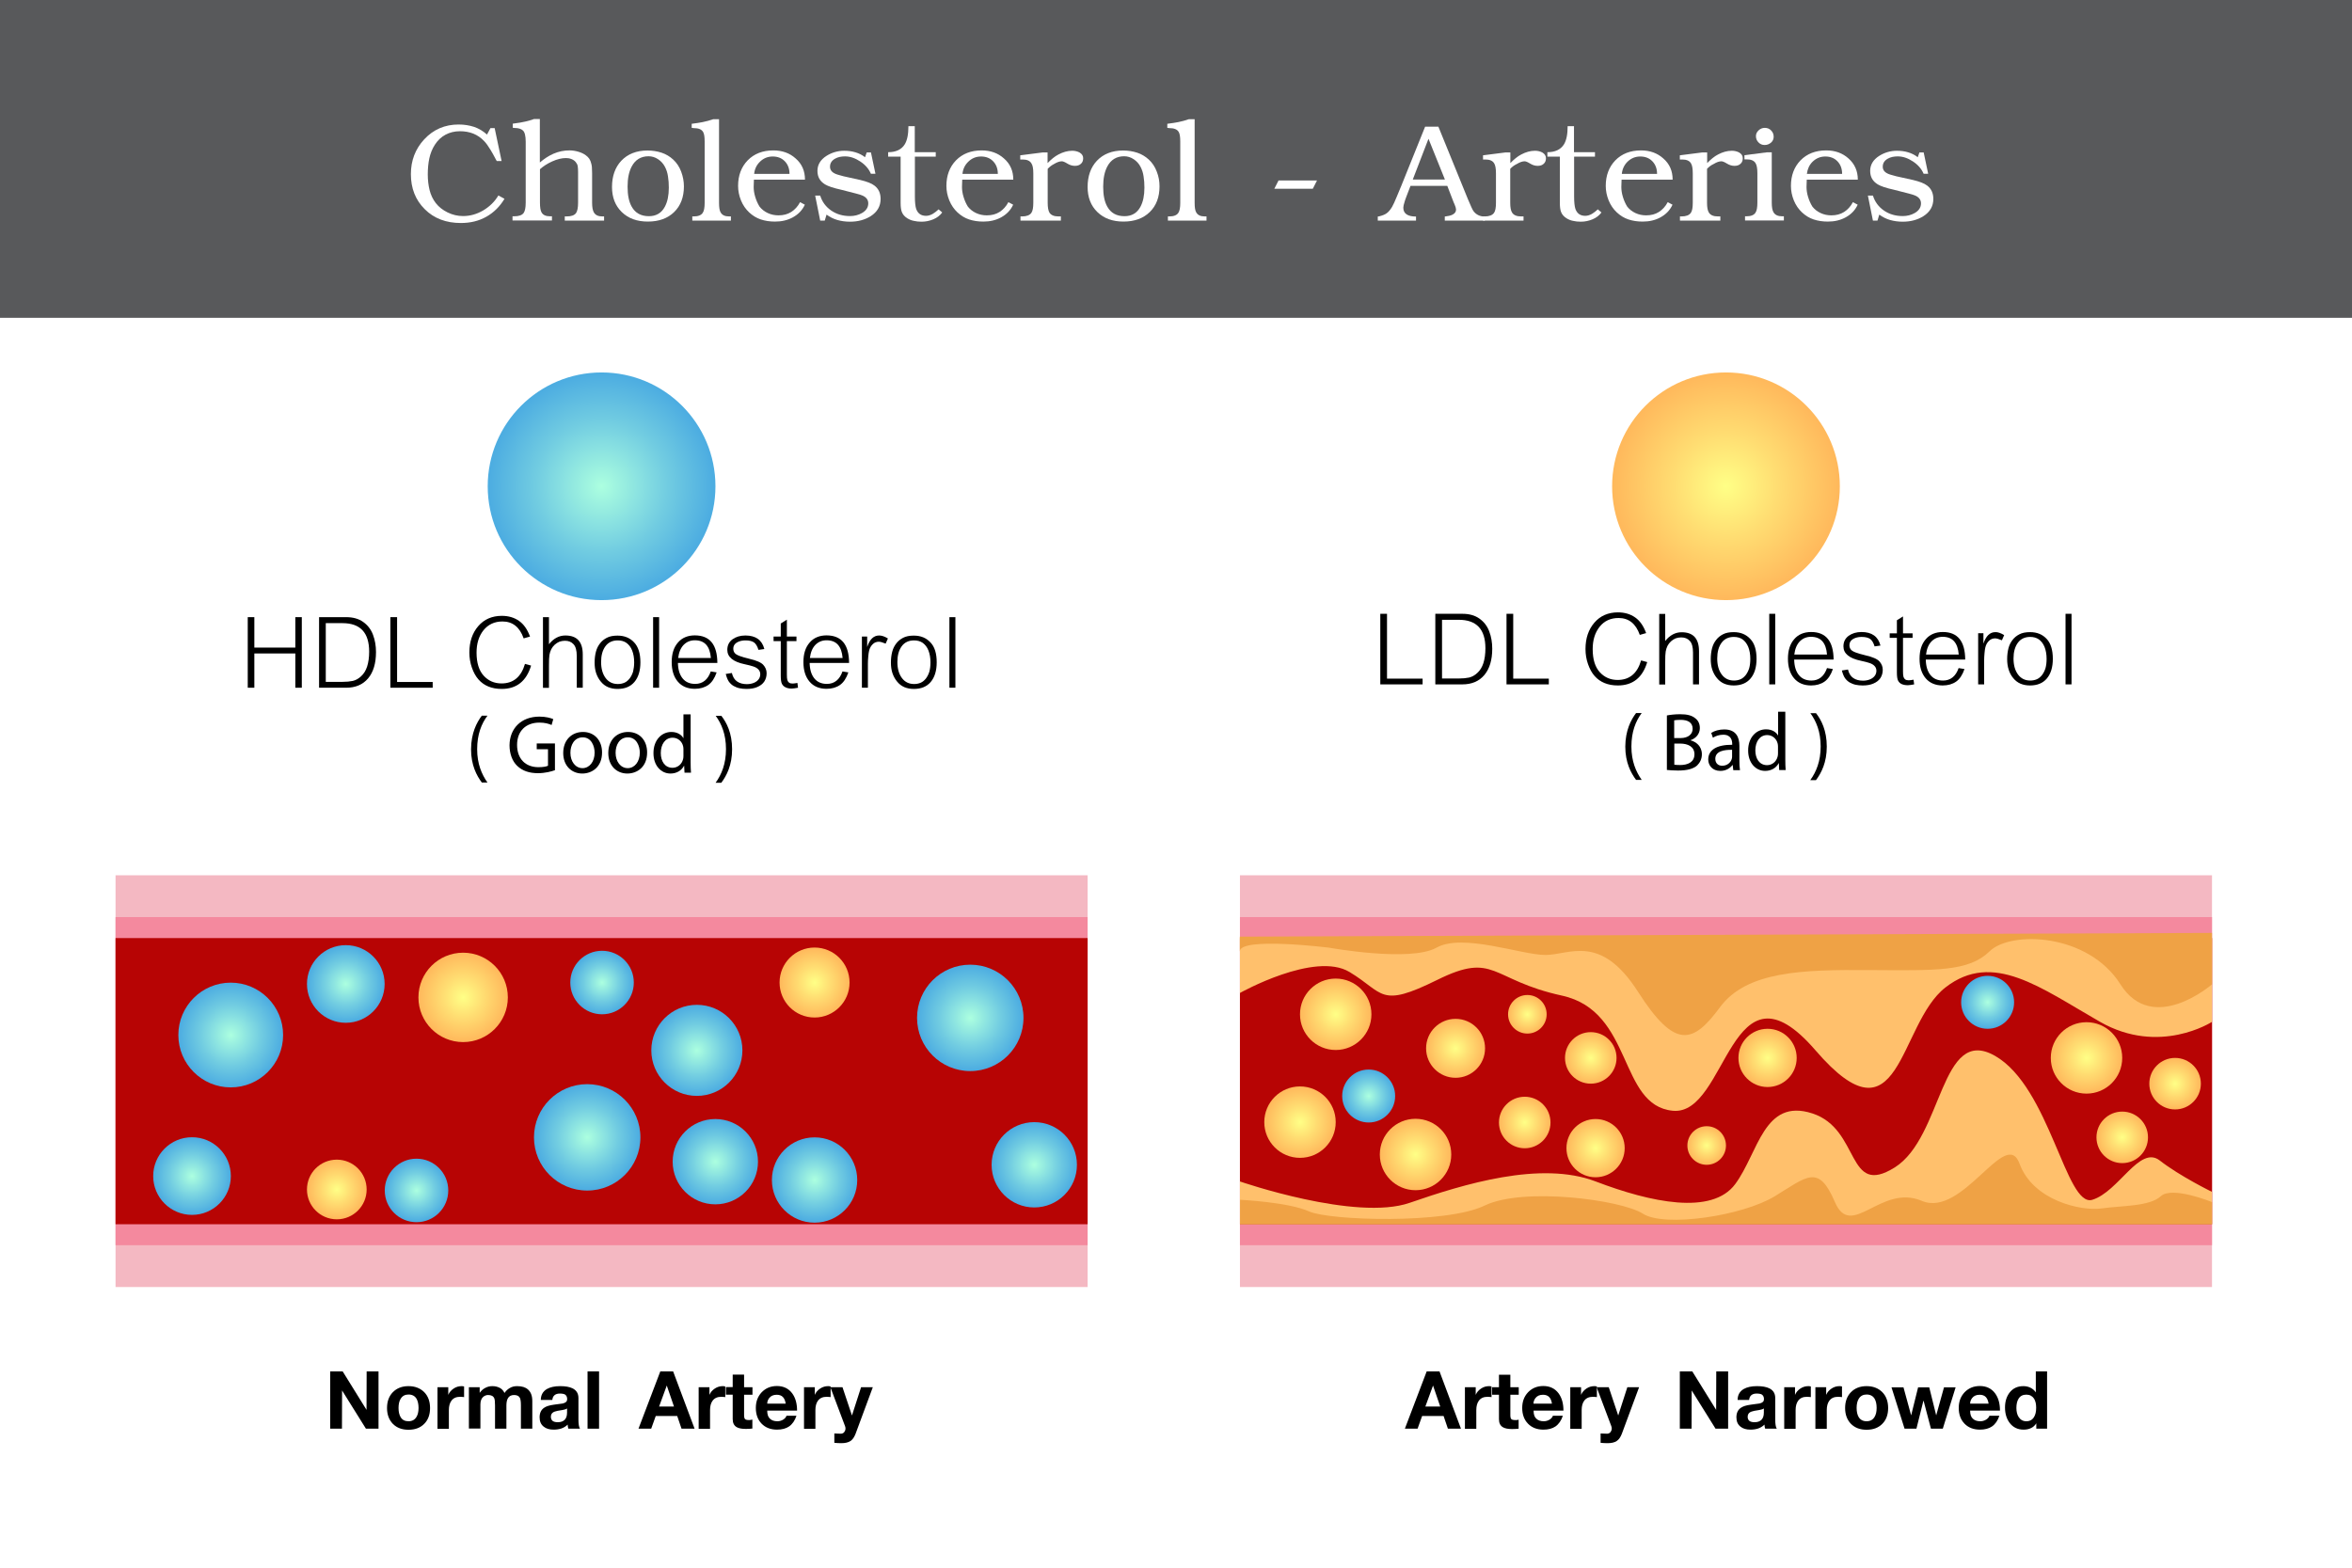 <?xml version="1.0" encoding="utf-8"?>
<!-- Generator: Adobe Illustrator 22.0.1, SVG Export Plug-In . SVG Version: 6.00 Build 0)  -->
<svg version="1.1" id="Layer_1" xmlns="http://www.w3.org/2000/svg" xmlns:xlink="http://www.w3.org/1999/xlink" x="0px" y="0px"
	 viewBox="0 0 1962.3 1308.2" style="enable-background:new 0 0 1962.3 1308.2;" xml:space="preserve">
<style type="text/css">
	.st0{fill:#FFFFFF;}
	.st1{fill:#58595B;}
	.st2{fill:#F4B8C2;}
	.st3{fill:#F4899E;}
	.st4{fill:#B70404;}
	.st5{fill:#FFC06C;}
	.st6{fill:#EFA245;}
	.st7{fill:url(#SVGID_1_);}
	.st8{fill:url(#SVGID_2_);}
	.st9{fill:url(#SVGID_3_);}
	.st10{fill:url(#SVGID_4_);}
	.st11{fill:url(#SVGID_5_);}
	.st12{fill:url(#SVGID_6_);}
	.st13{fill:url(#SVGID_7_);}
	.st14{fill:url(#SVGID_8_);}
	.st15{fill:url(#SVGID_9_);}
	.st16{fill:url(#SVGID_10_);}
	.st17{fill:url(#SVGID_11_);}
	.st18{fill:url(#SVGID_12_);}
	.st19{fill:url(#SVGID_13_);}
	.st20{fill:url(#SVGID_14_);}
	.st21{fill:url(#SVGID_15_);}
	.st22{fill:url(#SVGID_16_);}
	.st23{fill:url(#SVGID_17_);}
	.st24{fill:url(#SVGID_18_);}
	.st25{fill:url(#SVGID_19_);}
	.st26{fill:url(#SVGID_20_);}
	.st27{fill:url(#SVGID_21_);}
	.st28{fill:url(#SVGID_22_);}
	.st29{fill:url(#SVGID_23_);}
	.st30{fill:url(#SVGID_24_);}
	.st31{fill:url(#SVGID_25_);}
	.st32{fill:url(#SVGID_26_);}
	.st33{fill:url(#SVGID_27_);}
	.st34{fill:url(#SVGID_28_);}
	.st35{fill:url(#SVGID_29_);}
	.st36{fill:url(#SVGID_30_);}
	.st37{fill:url(#SVGID_31_);}
</style>
<g>
	<rect x="0" y="0" class="st0" width="1962.3" height="1308.2"/>
	<g>
		<rect x="0" y="0" class="st1" width="1962.3" height="265.2"/>
		<g>
			<g>
				<g>
					<path d="M1190.3,1144.4h10.7l17.9,47.8H1208l-3.6-10.6h-17.9l-3.8,10.6h-10.6L1190.3,1144.4z M1189.2,1173.7h12.4l-6-17.5
						L1189.2,1173.7z"/>
					<path d="M1222.1,1157.6h9.1v6.4c0.9-2.2,2.4-3.9,4.5-5.3c2.1-1.4,4.3-2,6.7-2c0.8,0,1.4,0.1,2,0.3v8.9
						c-0.3-0.1-0.8-0.2-1.5-0.2c-0.7-0.1-1.3-0.1-1.8-0.1c-3.3,0-5.7,1.1-7.3,3.3c-1.4,1.9-2.1,4.5-2.1,7.8v15.6h-9.5V1157.6z"/>
					<path d="M1260.1,1157.6h7v6.3h-7v17.1c0,1.6,0.3,2.7,0.8,3.2c0.5,0.5,1.6,0.8,3.2,0.8c0.6,0,1.1,0,1.4,0c0.3,0,0.8-0.1,1.5-0.3
						v7.5c-1.7,0.2-3.5,0.3-5.5,0.3c-3.4,0-5.9-0.5-7.6-1.5c-2.2-1.3-3.3-3.5-3.3-6.7v-20.4h-5.7v-6.3h5.7v-10.4h9.5V1157.6z"/>
					<path d="M1279.5,1177.2c0,3,0.7,5.2,2.2,6.6c1.5,1.5,3.6,2.2,6.3,2.2c1.8,0,3.4-0.5,4.9-1.4c1.4-0.9,2.3-2,2.7-3.2h8.3
						c-1.3,4-3.4,7-6.1,8.9c-2.6,1.8-6,2.7-10.1,2.7c-5.4,0-9.7-1.7-12.9-5c-3.2-3.3-4.8-7.7-4.8-13.1c0-5.3,1.6-9.6,4.9-13.1
						c3.3-3.4,7.5-5.2,12.7-5.2c5.5,0,9.8,2.1,12.8,6.2c2.7,3.7,4,8.5,4,14.3H1279.5z M1294.8,1171.2c-0.4-2.5-1.2-4.3-2.4-5.5
						c-1.2-1.2-2.9-1.8-5.1-1.8c-2.7,0-4.8,0.9-6.2,2.7c-1.1,1.4-1.7,3-1.7,4.7H1294.8z"/>
					<path d="M1310,1157.6h9.1v6.4c0.9-2.2,2.4-3.9,4.5-5.3c2.1-1.4,4.3-2,6.7-2c0.8,0,1.4,0.1,2,0.3v8.9c-0.3-0.1-0.8-0.2-1.5-0.2
						c-0.7-0.1-1.3-0.1-1.8-0.1c-3.3,0-5.7,1.1-7.3,3.3c-1.4,1.9-2.1,4.5-2.1,7.8v15.6h-9.5V1157.6z"/>
					<path d="M1353.1,1196.5c-1.1,2.8-2.5,4.9-4.3,6c-1.8,1.2-4.3,1.8-7.6,1.8c-1.9,0-3.8-0.1-5.8-0.3v-7.8c0.6,0,1.5,0,2.7,0.1
						c1.2,0.1,2.2,0.1,2.9,0.1c1.2-0.1,2.1-0.6,2.7-1.4c0.6-0.8,1-1.8,1-2.9c0-0.7-0.1-1.4-0.4-2.1l-12.2-32.4h10.1l7.9,23.6
						l7.6-23.6h9.8L1353.1,1196.5z"/>
					<path d="M1401.6,1144.4h10.3l19.9,32.1l0.1-32.1h9.9v47.8h-10.5l-19.9-31.9l-0.1,31.9h-9.8V1144.4z"/>
					<path d="M1449.7,1168.3c0-4.1,1.7-7.2,5.1-9.2c2.8-1.6,6.5-2.4,11.1-2.4c4.3,0,7.7,0.6,10.2,1.8c3.3,1.6,5,4.3,5,8.1v17.9
						c0,1.8,0.1,3.4,0.3,4.7c0.2,1.3,0.5,2.3,1,3h-9.7c-0.2-0.5-0.3-1-0.4-1.6c-0.1-0.6-0.2-1.2-0.2-1.8c-1.5,1.5-3.3,2.6-5.4,3.3
						c-1.9,0.6-4,0.9-6.3,0.9c-3.5,0-6.2-0.8-8.3-2.5c-2.3-1.8-3.4-4.4-3.4-7.8c0-3.5,1.2-6.2,3.7-7.9c1.8-1.3,4.5-2.1,8.1-2.6
						c5.1-0.7,7.7-1.1,7.8-1.1c2.3-0.6,3.4-1.7,3.4-3.5c0-1.8-0.6-3.1-1.8-3.9c-0.9-0.5-2.3-0.8-4.3-0.8c-1.8,0-3.3,0.4-4.4,1.3
						c-1.1,0.9-1.7,2.2-1.9,4H1449.7z M1471.6,1175.3c-0.7,0.6-1.9,1-3.7,1.3c-1.8,0.3-3.2,0.5-4.2,0.7c-1.8,0.4-3.1,0.8-3.9,1.4
						c-1.1,0.8-1.7,2-1.7,3.6c0,1.7,0.6,2.8,1.7,3.6c1,0.6,2.3,0.9,4.1,0.9c2.5,0,4.4-0.7,5.7-2c1.3-1.3,2-3.3,2-6V1175.3z"/>
					<path d="M1488.5,1157.6h9.1v6.4c0.9-2.2,2.4-3.9,4.5-5.3c2.1-1.4,4.3-2,6.7-2c0.8,0,1.4,0.1,2,0.3v8.9
						c-0.3-0.1-0.8-0.2-1.5-0.2c-0.7-0.1-1.3-0.1-1.8-0.1c-3.3,0-5.7,1.1-7.3,3.3c-1.4,1.9-2.1,4.5-2.1,7.8v15.6h-9.5V1157.6z"/>
					<path d="M1514.5,1157.6h9.1v6.4c0.9-2.2,2.4-3.9,4.5-5.3c2.1-1.4,4.3-2,6.7-2c0.8,0,1.4,0.1,2,0.3v8.9
						c-0.3-0.1-0.8-0.2-1.5-0.2c-0.7-0.1-1.3-0.1-1.8-0.1c-3.3,0-5.7,1.1-7.3,3.3c-1.4,1.9-2.1,4.5-2.1,7.8v15.6h-9.5V1157.6z"/>
					<path d="M1557.3,1156.7c5.4,0,9.8,1.7,13.1,5c3.3,3.3,4.9,7.8,4.9,13.3c0,5.5-1.6,9.9-4.9,13.2c-3.3,3.3-7.6,4.9-13.1,4.9
						c-5.4,0-9.7-1.6-13-4.9c-3.2-3.3-4.9-7.7-4.9-13.2c0-5.5,1.6-9.9,4.9-13.3C1547.6,1158.4,1551.9,1156.7,1557.3,1156.7z
						 M1557.3,1186c3,0,5.2-1.2,6.6-3.5c1.2-1.9,1.8-4.4,1.8-7.6c0-3.2-0.6-5.8-1.7-7.7c-1.4-2.3-3.6-3.5-6.7-3.5
						c-2.9,0-5.1,1.2-6.5,3.5c-1.2,1.9-1.8,4.5-1.8,7.7c0,3.2,0.6,5.7,1.7,7.6C1552.1,1184.8,1554.3,1186,1557.3,1186z"/>
					<path d="M1620.9,1192.2h-9.9l-6.1-23.2h-0.2l-5.8,23.2h-9.9l-10.9-34.5h10l6.4,23.4l5.8-23.4h9.3l5.8,23.4l6.5-23.4h9.7
						L1620.9,1192.2z"/>
					<path d="M1643.7,1177.2c0,3,0.7,5.2,2.2,6.6c1.5,1.5,3.6,2.2,6.3,2.2c1.8,0,3.4-0.5,4.9-1.4c1.4-0.9,2.3-2,2.7-3.2h8.3
						c-1.3,4-3.4,7-6.1,8.9c-2.6,1.8-6,2.7-10.1,2.7c-5.4,0-9.7-1.7-12.9-5c-3.2-3.3-4.8-7.7-4.8-13.1c0-5.3,1.6-9.6,4.9-13.1
						c3.3-3.4,7.5-5.2,12.7-5.2c5.5,0,9.8,2.1,12.8,6.2c2.7,3.7,4,8.5,4,14.3H1643.7z M1659.1,1171.2c-0.4-2.5-1.2-4.3-2.4-5.5
						c-1.2-1.2-2.9-1.8-5.1-1.8c-2.7,0-4.8,0.9-6.2,2.7c-1.1,1.4-1.7,3-1.7,4.7H1659.1z"/>
					<path d="M1698.9,1187.7c-1.1,1.8-2.6,3.2-4.4,4c-1.8,0.9-3.9,1.3-6.2,1.3c-4.9,0-8.8-1.9-11.6-5.6c-2.6-3.4-3.9-7.7-3.9-12.9
						c0-5,1.3-9.1,3.8-12.4c2.8-3.6,6.6-5.4,11.5-5.4c2.1,0,4.1,0.4,5.9,1.3c1.8,0.9,3.3,2.1,4.4,3.8h0.1v-17.4h9.4v47.8h-9V1187.7z
						 M1690.6,1163.8c-2.9,0-5.1,1.1-6.5,3.4c-1.2,1.9-1.8,4.5-1.8,7.7c0,3.1,0.6,5.6,1.9,7.6c1.5,2.3,3.6,3.5,6.4,3.5
						c2.9,0,5-1.2,6.4-3.5c1.2-1.9,1.8-4.5,1.8-7.8c0-3.2-0.6-5.7-1.8-7.6C1695.6,1165,1693.5,1163.8,1690.6,1163.8z"/>
				</g>
			</g>
			<g>
				<g>
					<g>
						<g>
							<rect x="1034.5" y="730.4" class="st2" width="811" height="343.6"/>
							<rect x="1034.5" y="765.3" class="st3" width="811" height="273.8"/>
							<rect x="1034.5" y="782.8" class="st4" width="811" height="238.8"/>
						</g>
						<path class="st5" d="M1034.5,1021.6v-35.7c0,0,96.7,33.5,141.7,17.8c45-15.6,109.3-35.3,155.1-17.8
							c45.8,17.5,97,28.4,116.4,2.2c19.4-26.2,23.8-72.1,64.3-59s28.2,70.5,68.8,45.1c40.5-25.4,37.9-119.3,83.7-93.1
							c45.8,26.2,59.1,126.7,81.1,120.1c22-6.6,39.5-45.9,56.3-32.8c16.8,13.1,43.6,26.2,43.6,26.2v26.9H1034.5z"/>
						<path class="st5" d="M1845.5,782.8v69.9c0,0-43.7,28.4-93.4,0c-49.7-28.4-89.4-59.5-129-28.7c-39.7,30.8-37,135.3-108.4,52.5
							c-71.4-82.8-73.2,54.8-119,50.4c-45.8-4.4-32.6-83-92.6-96.1c-59.9-13.1-55.5-37.1-104-13.1c-48.5,24-44.1,10.9-73.2-6.6
							c-29.1-17.5-91.4,17.5-91.4,17.5v-45.9H1845.5z"/>
						<path class="st6" d="M1845.5,778.5v42.9c0,0-49.3,42.9-76.4,0c-27.1-42.9-91.5-44.8-109.1-27.6c-17.6,17.2-44.7,16-100.7,15.7
							c-56-0.4-102.1,1-124.3,31c-22.2,30-37.1,36.1-68.4-12.9c-31.4-49.1-57.2-30.7-77.2-30.7s-69-18.4-90.9-6.1
							c-21.9,12.3-89.7,0-89.7,0s-74.4-9.2-74.4,3.1v-12.3L1845.5,778.5z"/>
						<path class="st6" d="M1845.5,1021.6v-18.5c0,0-33.3-13.6-42.7-4.9c-9.4,8.7-32.6,7.8-49.4,10.2c-16.8,2.4-57.1-6.3-68.5-37.4
							c-11.4-31.1-47.4,45.6-81.5,31.1c-34.1-14.6-58.8,33-72.5,1c-13.7-32-23.1-21.4-50.1-4.9c-27,16.5-92.1,26.2-110.1,14.6
							c-18-11.6-99.9-22.4-132-6.8c-32.1,15.6-129.3,12.6-146.5,4.9c-17.2-7.8-57.6-9.7-57.6-9.7v20.4H1845.5z"/>
					</g>
				</g>
				<radialGradient id="SVGID_1_" cx="1114.43" cy="846.424" r="29.805" gradientUnits="userSpaceOnUse">
					<stop  offset="0" style="stop-color:#FFFF86"/>
					<stop  offset="0.453" style="stop-color:#FFDD72"/>
					<stop  offset="0.985" style="stop-color:#FFB95C"/>
				</radialGradient>
				<circle class="st7" cx="1114.4" cy="846.4" r="29.8"/>
				<radialGradient id="SVGID_2_" cx="1181.041" cy="963.417" r="29.805" gradientUnits="userSpaceOnUse">
					<stop  offset="0" style="stop-color:#FFFF86"/>
					<stop  offset="0.453" style="stop-color:#FFDD72"/>
					<stop  offset="0.985" style="stop-color:#FFB95C"/>
				</radialGradient>
				<circle class="st8" cx="1181" cy="963.4" r="29.8"/>
				<radialGradient id="SVGID_3_" cx="1214.398" cy="874.788" r="24.645" gradientUnits="userSpaceOnUse">
					<stop  offset="0" style="stop-color:#FFFF86"/>
					<stop  offset="0.453" style="stop-color:#FFDD72"/>
					<stop  offset="0.985" style="stop-color:#FFB95C"/>
				</radialGradient>
				<circle class="st9" cx="1214.4" cy="874.8" r="24.6"/>
				<radialGradient id="SVGID_4_" cx="1084.626" cy="936.4" r="29.805" gradientUnits="userSpaceOnUse">
					<stop  offset="0" style="stop-color:#FFFF86"/>
					<stop  offset="0.453" style="stop-color:#FFDD72"/>
					<stop  offset="0.985" style="stop-color:#FFB95C"/>
				</radialGradient>
				<circle class="st10" cx="1084.6" cy="936.4" r="29.8"/>
				<radialGradient id="SVGID_5_" cx="1740.831" cy="882.848" r="29.805" gradientUnits="userSpaceOnUse">
					<stop  offset="0" style="stop-color:#FFFF86"/>
					<stop  offset="0.453" style="stop-color:#FFDD72"/>
					<stop  offset="0.985" style="stop-color:#FFB95C"/>
				</radialGradient>
				<circle class="st11" cx="1740.8" cy="882.8" r="29.8"/>
				<radialGradient id="SVGID_6_" cx="1770.636" cy="949.07" r="21.457" gradientUnits="userSpaceOnUse">
					<stop  offset="0" style="stop-color:#FFFF86"/>
					<stop  offset="0.453" style="stop-color:#FFDD72"/>
					<stop  offset="0.985" style="stop-color:#FFB95C"/>
				</radialGradient>
				<circle class="st12" cx="1770.6" cy="949.1" r="21.5"/>
				<radialGradient id="SVGID_7_" cx="1814.727" cy="904.305" r="21.457" gradientUnits="userSpaceOnUse">
					<stop  offset="0" style="stop-color:#FFFF86"/>
					<stop  offset="0.453" style="stop-color:#FFDD72"/>
					<stop  offset="0.985" style="stop-color:#FFB95C"/>
				</radialGradient>
				<circle class="st13" cx="1814.7" cy="904.3" r="21.5"/>
				<radialGradient id="SVGID_8_" cx="1327.209" cy="882.848" r="21.457" gradientUnits="userSpaceOnUse">
					<stop  offset="0" style="stop-color:#FFFF86"/>
					<stop  offset="0.453" style="stop-color:#FFDD72"/>
					<stop  offset="0.985" style="stop-color:#FFB95C"/>
				</radialGradient>
				<circle class="st14" cx="1327.2" cy="882.8" r="21.5"/>
				<radialGradient id="SVGID_9_" cx="1272.1" cy="936.652" r="21.457" gradientUnits="userSpaceOnUse">
					<stop  offset="0" style="stop-color:#FFFF86"/>
					<stop  offset="0.453" style="stop-color:#FFDD72"/>
					<stop  offset="0.985" style="stop-color:#FFB95C"/>
				</radialGradient>
				<circle class="st15" cx="1272.1" cy="936.7" r="21.5"/>
				<radialGradient id="SVGID_10_" cx="1274.297" cy="846.424" r="16.133" gradientUnits="userSpaceOnUse">
					<stop  offset="0" style="stop-color:#FFFF86"/>
					<stop  offset="0.453" style="stop-color:#FFDD72"/>
					<stop  offset="0.985" style="stop-color:#FFB95C"/>
				</radialGradient>
				<circle class="st16" cx="1274.3" cy="846.4" r="16.1"/>
				<radialGradient id="SVGID_11_" cx="1423.867" cy="955.871" r="16.133" gradientUnits="userSpaceOnUse">
					<stop  offset="0" style="stop-color:#FFFF86"/>
					<stop  offset="0.453" style="stop-color:#FFDD72"/>
					<stop  offset="0.985" style="stop-color:#FFB95C"/>
				</radialGradient>
				<circle class="st17" cx="1423.9" cy="955.9" r="16.1"/>
				<radialGradient id="SVGID_12_" cx="1331.212" cy="958.104" r="24.326" gradientUnits="userSpaceOnUse">
					<stop  offset="0" style="stop-color:#FFFF86"/>
					<stop  offset="0.453" style="stop-color:#FFDD72"/>
					<stop  offset="0.985" style="stop-color:#FFB95C"/>
				</radialGradient>
				<circle class="st18" cx="1331.2" cy="958.1" r="24.3"/>
				<radialGradient id="SVGID_13_" cx="1474.697" cy="882.848" r="24.326" gradientUnits="userSpaceOnUse">
					<stop  offset="0" style="stop-color:#FFFF86"/>
					<stop  offset="0.453" style="stop-color:#FFDD72"/>
					<stop  offset="0.985" style="stop-color:#FFB95C"/>
				</radialGradient>
				<circle class="st19" cx="1474.7" cy="882.8" r="24.3"/>
				<radialGradient id="SVGID_14_" cx="1141.9" cy="914.568" r="22.15" gradientUnits="userSpaceOnUse">
					<stop  offset="0" style="stop-color:#ACFFE0"/>
					<stop  offset="0.582" style="stop-color:#71CCE1"/>
					<stop  offset="0.985" style="stop-color:#4DADE1"/>
				</radialGradient>
				<circle class="st20" cx="1141.9" cy="914.6" r="22.1"/>
				<radialGradient id="SVGID_15_" cx="1658.308" cy="836.38" r="22.15" gradientUnits="userSpaceOnUse">
					<stop  offset="0" style="stop-color:#ACFFE0"/>
					<stop  offset="0.582" style="stop-color:#71CCE1"/>
					<stop  offset="0.985" style="stop-color:#4DADE1"/>
				</radialGradient>
				<circle class="st21" cx="1658.3" cy="836.4" r="22.1"/>
			</g>
			<g>
				<radialGradient id="SVGID_16_" cx="1440" cy="405.769" r="94.977" gradientUnits="userSpaceOnUse">
					<stop  offset="0" style="stop-color:#FFFF86"/>
					<stop  offset="0.453" style="stop-color:#FFDD72"/>
					<stop  offset="0.985" style="stop-color:#FFB95C"/>
				</radialGradient>
				<circle class="st22" cx="1440" cy="405.8" r="95"/>
				<g>
					<path d="M1369.7,595c-5,6.7-8.6,15.6-8.6,28c0,12.2,3.8,21,8.6,27.8h-4.7c-4.3-5.7-9-14.5-9-27.8c0.1-13.5,4.7-22.3,9-28
						H1369.7z"/>
					<path d="M1390.8,597c2.6-0.5,6.7-1,10.9-1c6,0,9.8,1,12.7,3.4c2.4,1.8,3.8,4.5,3.8,8.2c0,4.5-2.9,8.4-7.8,10.1v0.1
						c4.4,1.1,9.5,4.7,9.5,11.6c0,4-1.6,7-3.9,9.3c-3.2,2.9-8.4,4.3-16,4.3c-4.1,0-7.3-0.3-9.3-0.5V597z M1396.8,615.9h5.4
						c6.3,0,10-3.3,10-7.7c0-5.4-4.1-7.5-10.1-7.5c-2.7,0-4.3,0.2-5.3,0.4V615.9z M1396.8,638.1c1.2,0.2,2.9,0.3,5,0.3
						c6.2,0,11.9-2.3,11.9-9c0-6.3-5.4-8.9-11.9-8.9h-4.9V638.1z"/>
					<path d="M1446.1,642.6l-0.5-4.2h-0.2c-1.9,2.6-5.4,4.9-10.1,4.9c-6.7,0-10.1-4.7-10.1-9.5c0-8,7.1-12.4,20-12.3v-0.7
						c0-2.7-0.8-7.7-7.5-7.7c-3.1,0-6.3,1-8.6,2.5l-1.4-4c2.7-1.8,6.7-2.9,10.9-2.9c10.1,0,12.6,6.9,12.6,13.6v12.4
						c0,2.9,0.1,5.7,0.5,8H1446.1z M1445.2,625.7c-6.6-0.1-14.1,1-14.1,7.5c0,3.9,2.6,5.8,5.7,5.8c4.3,0,7.1-2.7,8-5.6
						c0.2-0.6,0.3-1.3,0.3-1.9V625.7z"/>
					<path d="M1489.5,593.9V634c0,2.9,0.1,6.3,0.3,8.6h-5.4l-0.3-5.8h-0.1c-1.9,3.7-5.9,6.5-11.3,6.5c-8,0-14.2-6.8-14.2-16.9
						c-0.1-11,6.8-17.8,14.9-17.8c5.1,0,8.5,2.4,10,5.1h0.1v-19.8H1489.5z M1483.4,622.9c0-0.8-0.1-1.8-0.3-2.5
						c-0.9-3.8-4.2-7-8.7-7c-6.2,0-9.9,5.5-9.9,12.8c0,6.7,3.3,12.3,9.8,12.3c4,0,7.7-2.7,8.8-7.2c0.2-0.8,0.3-1.6,0.3-2.6V622.9z"
						/>
					<path d="M1510.4,650.9c4.9-6.8,8.6-15.7,8.6-28c0-12.3-3.7-21.1-8.6-27.8h4.7c4.4,5.6,9,14.4,9,27.9c0,13.4-4.6,22.1-9,28
						H1510.4z"/>
				</g>
				<g>
					<path d="M1186.9,571.1h-35.3v-58.9h5.6v54.1h29.7V571.1z"/>
					<path d="M1197.5,571.1v-58.9h22.6c5.7,0,10.4,1.3,14.2,4c3.8,2.7,6.5,6.2,8.2,10.7c1.7,4.5,2.5,9.3,2.5,14.4
						c0,9.4-2.2,16.8-6.6,22c-4.4,5.2-10.5,7.8-18.4,7.8H1197.5z M1203.1,517.1v49.1h13.9c3.4,0,6.3-0.3,8.7-0.8
						c2.4-0.6,4.7-1.8,6.9-3.9c2.2-2,3.9-4.7,5-8.1c1.1-3.4,1.7-7.6,1.7-12.4c0-15.9-7.4-23.8-22.3-23.8H1203.1z"/>
					<path d="M1292.2,571.1h-35.3v-58.9h5.6v54.1h29.7V571.1z"/>
					<path d="M1374.3,552.5c-3.9,13-12.1,19.5-24.5,19.5c-4.2,0-7.9-0.7-11.1-2c-3.2-1.3-6-3.3-8.3-5.9c-2.3-2.6-4.1-5.9-5.5-9.9
						c-1.4-4-2.1-8.2-2.1-12.6c0-9,2.5-16.3,7.4-22c4.9-5.7,11.5-8.6,19.7-8.6c5.5,0,10.3,1.4,14.3,4.2c4,2.8,7,7.1,9.2,13.1
						l-5.3,1.5c-3.3-9.4-9.2-14.1-17.7-14.1c-6.6,0-11.9,2.4-15.8,7.3c-3.9,4.9-5.8,11.1-5.8,18.7c0,8.5,2,14.9,5.9,19.2
						c3.9,4.3,8.9,6.5,14.9,6.5c9.9,0,16.4-5.4,19.6-16.3L1374.3,552.5z"/>
					<path d="M1417.6,571.1h-5.1v-26.5c0-4.6-0.9-7.9-2.7-9.8c-1.8-2-4.2-2.9-7.2-2.9c-1.6,0-3.2,0.3-4.6,0.8
						c-1.4,0.6-2.7,1.4-3.9,2.5c-1.2,1.1-2.2,2.4-2.9,3.8c-0.7,1.4-1.2,3-1.5,4.7c-0.3,1.7-0.4,4.7-0.4,9v18.5h-5v-58.9h5v22.6
						c3.8-4.8,8.4-7.3,13.7-7.3c9.7,0,14.5,5.3,14.5,15.8V571.1z"/>
					<path d="M1465.5,549.8c0,7-1.7,12.5-5,16.4c-3.3,3.9-8,5.8-14.1,5.8c-2.9,0-5.5-0.5-7.9-1.5c-2.3-1-4.3-2.5-6-4.6
						c-1.7-2-3-4.4-3.9-7c-0.9-2.7-1.3-5.6-1.3-8.9c0-3.4,0.4-6.4,1.1-9.1c0.7-2.7,1.9-5,3.4-6.9c1.5-2,3.4-3.5,5.7-4.7
						c2.3-1.2,5.2-1.8,8.9-1.8c5.8,0,10.4,1.9,13.9,5.7C1463.8,536.8,1465.5,542.4,1465.5,549.8z M1460.3,549.8
						c0-3.8-0.6-7.1-1.7-9.9c-1.1-2.7-2.7-4.8-4.7-6.3c-2-1.4-4.4-2.1-7.3-2.1c-4.4,0-7.9,1.6-10.3,4.9c-2.4,3.3-3.6,7.6-3.6,13.1
						c0,5.4,1.2,9.9,3.7,13.3c2.5,3.4,5.9,5.1,10.3,5.1c2,0,3.9-0.4,5.5-1.1c1.6-0.7,3-1.9,4.3-3.5c1.2-1.6,2.2-3.5,2.9-5.8
						C1460,555.3,1460.3,552.7,1460.3,549.8z"/>
					<path d="M1481.1,571.1h-5v-58.9h5V571.1z"/>
					<path d="M1529.8,550.4h-32.9c0.1,5.5,1.4,9.8,3.9,12.9c2.5,3.1,6,4.6,10.5,4.6c6.2,0,10.6-3.5,13-10.4l4.9,0.8
						c-1.7,4.9-4,8.4-7,10.5c-3,2.1-6.8,3.2-11.2,3.2c-6,0-10.8-2-14.2-6c-3.4-4-5.1-9.4-5.1-16.3c0-6.9,1.7-12.3,5.2-16.3
						c3.4-4,8.2-6,14.2-6C1523.4,527.4,1529.7,535.1,1529.8,550.4z M1524.3,546.2c-0.8-9.9-5.2-14.8-13.4-14.8
						c-3.7,0-6.8,1.3-9.3,3.8c-2.5,2.6-4,6.2-4.6,11H1524.3z"/>
					<path d="M1536.7,559.5l5.1-0.8c0.8,3.3,2.2,5.6,4.4,7.1c2.2,1.5,4.9,2.2,8.1,2.2c2.2,0,4.2-0.4,5.9-1.1c1.7-0.7,3-1.7,3.9-2.9
						c0.9-1.2,1.4-2.6,1.4-4.3c0-1.5-0.5-2.8-1.5-3.9c-1-1.1-2.4-1.9-4.1-2.5c-1.7-0.6-4.1-1.2-7.3-1.9c-9.7-2-14.6-6-14.6-12
						c0-3.7,1.4-6.6,4.3-8.8c2.9-2.1,6.5-3.2,10.8-3.2c8.6,0,13.9,3.8,15.8,11.3l-4.9,0.7c-0.9-3-2.2-5.1-3.7-6.2
						c-1.6-1.1-3.9-1.7-7.1-1.7c-2,0-3.8,0.3-5.4,0.9c-1.6,0.6-2.8,1.4-3.6,2.4c-0.8,1-1.2,2.2-1.2,3.6c0,1.4,0.4,2.6,1.1,3.5
						c0.7,1,2.1,1.8,4.2,2.6c2.1,0.8,4.7,1.5,7.9,2.3c6.1,1.4,10,3.1,11.8,5.1c1.8,2,2.8,4.3,2.8,7c0,2.7-0.7,5-2,7
						c-1.3,1.9-3.2,3.4-5.8,4.5c-2.5,1.1-5.5,1.6-8.9,1.6c-2.2,0-4.2-0.2-6-0.6c-1.8-0.4-3.4-1.1-4.9-1.9c-1.5-0.9-2.8-2.1-3.9-3.6
						C1538.3,564.4,1537.4,562.3,1536.7,559.5z"/>
					<path d="M1597,571.1c-2.2,0.4-4,0.7-5.3,0.7c-1.9,0-3.6-0.3-5-0.9c-1.4-0.6-2.4-1.6-3.1-2.9c-0.7-1.3-1-3.7-1-7.1v-28.6h-6
						v-3.8h6v-10.9l5.1-3.2v14.1h8v3.8h-8v28c0,2,0.1,3.5,0.4,4.5c0.3,1,0.8,1.7,1.5,2.2c0.7,0.5,1.7,0.7,2.9,0.7
						c0.9,0,2.2-0.2,4-0.5L1597,571.1z"/>
					<path d="M1639.6,550.4h-32.9c0.1,5.5,1.4,9.8,3.9,12.9c2.5,3.1,6,4.6,10.5,4.6c6.2,0,10.6-3.5,13-10.4l4.9,0.8
						c-1.7,4.9-4,8.4-7,10.5c-3,2.1-6.8,3.2-11.2,3.2c-6,0-10.8-2-14.2-6c-3.4-4-5.1-9.4-5.1-16.3c0-6.9,1.7-12.3,5.2-16.3
						c3.4-4,8.2-6,14.2-6C1633.3,527.4,1639.5,535.1,1639.6,550.4z M1634.2,546.2c-0.8-9.9-5.2-14.8-13.4-14.8
						c-3.7,0-6.8,1.3-9.3,3.8c-2.5,2.6-4,6.2-4.6,11H1634.2z"/>
					<path d="M1672.1,530l-1.9,4.3c-2.6-1.1-4.5-1.6-5.7-1.6c-1,0-1.9,0.2-2.7,0.5c-0.8,0.3-1.6,0.8-2.3,1.5
						c-0.7,0.7-1.4,1.5-1.9,2.4c-0.5,0.9-0.9,1.9-1.2,3.1c-0.3,1.1-0.5,2.8-0.7,4.9c-0.2,2.2-0.3,4.2-0.3,5.9v20.1h-5v-42.7h4.4v8.7
						c2.1-6.4,5.4-9.6,10-9.6C1666.8,527.4,1669.4,528.3,1672.1,530z"/>
					<path d="M1712.7,549.8c0,7-1.7,12.5-5,16.4c-3.3,3.9-8,5.8-14.1,5.8c-2.9,0-5.5-0.5-7.9-1.5c-2.3-1-4.3-2.5-6-4.6
						c-1.7-2-3-4.4-3.8-7c-0.9-2.7-1.3-5.6-1.3-8.9c0-3.4,0.4-6.4,1.1-9.1c0.7-2.7,1.9-5,3.4-6.9c1.5-2,3.4-3.5,5.7-4.7
						c2.3-1.2,5.2-1.8,8.9-1.8c5.8,0,10.4,1.9,13.9,5.7C1711,536.8,1712.7,542.4,1712.7,549.8z M1707.5,549.8c0-3.8-0.6-7.1-1.7-9.9
						c-1.1-2.7-2.7-4.8-4.7-6.3c-2-1.4-4.4-2.1-7.3-2.1c-4.4,0-7.9,1.6-10.3,4.9c-2.4,3.3-3.6,7.6-3.6,13.1c0,5.4,1.2,9.9,3.7,13.3
						c2.5,3.4,5.9,5.1,10.3,5.1c2,0,3.9-0.4,5.5-1.1c1.6-0.7,3-1.9,4.3-3.5c1.2-1.6,2.2-3.5,2.9-5.8
						C1707.2,555.3,1707.5,552.7,1707.5,549.8z"/>
					<path d="M1728.3,571.1h-5v-58.9h5V571.1z"/>
				</g>
			</g>
		</g>
		<g>
			<g>
				<g>
					<path d="M275.6,1144.4h10.3l19.9,32.1l0.1-32.1h9.9v47.8h-10.5l-19.9-31.9l-0.1,31.9h-9.8V1144.4z"/>
					<path d="M340.8,1156.7c5.4,0,9.8,1.7,13.1,5c3.3,3.3,4.9,7.8,4.9,13.3c0,5.5-1.6,9.9-4.9,13.2c-3.3,3.3-7.6,4.9-13.1,4.9
						c-5.4,0-9.7-1.6-13-4.9c-3.2-3.3-4.9-7.7-4.9-13.2c0-5.5,1.6-9.9,4.9-13.3C331.1,1158.4,335.4,1156.7,340.8,1156.7z
						 M340.8,1186c3,0,5.2-1.2,6.6-3.5c1.2-1.9,1.8-4.4,1.8-7.6c0-3.2-0.6-5.8-1.7-7.7c-1.4-2.3-3.6-3.5-6.7-3.5
						c-2.9,0-5.1,1.2-6.5,3.5c-1.2,1.9-1.8,4.5-1.8,7.7c0,3.2,0.6,5.7,1.7,7.6C335.6,1184.9,337.8,1186,340.8,1186z"/>
					<path d="M364.9,1157.6h9.1v6.4c0.9-2.2,2.4-3.9,4.5-5.3c2.1-1.4,4.3-2,6.7-2c0.8,0,1.4,0.1,2,0.3v8.9c-0.3-0.1-0.8-0.2-1.5-0.2
						c-0.7-0.1-1.3-0.1-1.8-0.1c-3.3,0-5.7,1.1-7.3,3.3c-1.4,1.9-2.1,4.5-2.1,7.8v15.6h-9.5V1157.6z"/>
					<path d="M391.1,1157.6h9.1v4.7c1.3-1.8,2.8-3.2,4.6-4.1c1.8-1,3.8-1.5,6-1.5c2.3,0,4.3,0.5,6.1,1.4c1.8,0.9,3.1,2.4,4,4.3
						c1.1-1.6,2.5-3,4.2-4c1.9-1.2,4-1.7,6.3-1.7c4,0,7,0.9,9.1,2.8c2.4,2.1,3.6,5.3,3.6,9.6v23.1h-9.5v-19.6c0-2.9-0.3-4.9-0.8-6
						c-0.8-1.7-2.5-2.5-4.9-2.5c-2.4,0-4.2,0.9-5.2,2.8c-0.8,1.4-1.2,3.4-1.2,6v19.3h-9.5v-19.4c0-3-0.2-4.9-0.6-5.9
						c-0.8-1.9-2.5-2.8-5.2-2.8c-1.4,0-2.7,0.5-3.9,1.4c-1.7,1.4-2.5,3.6-2.5,6.5v20.1h-9.6V1157.6z"/>
					<path d="M451.2,1168.3c0-4.1,1.7-7.2,5.1-9.2c2.8-1.6,6.5-2.4,11.1-2.4c4.3,0,7.7,0.6,10.2,1.8c3.3,1.6,5,4.3,5,8.1v17.9
						c0,1.8,0.1,3.4,0.3,4.7c0.2,1.3,0.5,2.3,1,3h-9.7c-0.2-0.5-0.3-1-0.4-1.6c-0.1-0.6-0.2-1.2-0.2-1.8c-1.5,1.5-3.3,2.6-5.4,3.3
						c-1.9,0.6-4,0.9-6.3,0.9c-3.5,0-6.2-0.8-8.3-2.5c-2.3-1.8-3.4-4.4-3.4-7.8c0-3.5,1.2-6.2,3.7-7.9c1.8-1.3,4.5-2.1,8.1-2.6
						c5.1-0.7,7.7-1.1,7.8-1.1c2.3-0.6,3.4-1.7,3.4-3.5c0-1.8-0.6-3.1-1.8-3.9c-0.9-0.5-2.3-0.8-4.3-0.8c-1.8,0-3.3,0.4-4.4,1.3
						c-1.1,0.9-1.7,2.2-1.9,4H451.2z M473.1,1175.3c-0.7,0.6-1.9,1-3.7,1.3c-1.8,0.3-3.2,0.5-4.2,0.7c-1.8,0.4-3.1,0.8-3.9,1.4
						c-1.1,0.8-1.7,2-1.7,3.6c0,1.6,0.6,2.8,1.7,3.6c1,0.6,2.3,0.9,4.1,0.9c2.5,0,4.4-0.7,5.7-2c1.3-1.3,2-3.3,2-6V1175.3z"/>
					<path d="M490.2,1144.4h9.6v47.8h-9.6V1144.4z"/>
					<path d="M550.9,1144.4h10.7l17.9,47.8h-10.9l-3.6-10.6h-17.9l-3.8,10.6h-10.6L550.9,1144.4z M549.9,1173.7h12.4l-6-17.5
						L549.9,1173.7z"/>
					<path d="M582.8,1157.6h9.1v6.4c0.9-2.2,2.4-3.9,4.5-5.3c2.1-1.4,4.3-2,6.7-2c0.8,0,1.4,0.1,2,0.3v8.9c-0.3-0.1-0.8-0.2-1.5-0.2
						c-0.7-0.1-1.3-0.1-1.8-0.1c-3.3,0-5.7,1.1-7.3,3.3c-1.4,1.9-2.1,4.5-2.1,7.8v15.6h-9.5V1157.6z"/>
					<path d="M620.8,1157.6h7v6.3h-7v17.1c0,1.6,0.3,2.7,0.8,3.2c0.5,0.5,1.6,0.8,3.2,0.8c0.6,0,1.1,0,1.4-0.1
						c0.3,0,0.8-0.1,1.5-0.3v7.5c-1.7,0.2-3.5,0.3-5.5,0.3c-3.4,0-5.9-0.5-7.6-1.5c-2.2-1.3-3.3-3.5-3.3-6.7v-20.4h-5.7v-6.3h5.7
						v-10.4h9.5V1157.6z"/>
					<path d="M640.1,1177.2c0,3,0.7,5.2,2.2,6.6c1.5,1.5,3.6,2.2,6.3,2.2c1.8,0,3.4-0.5,4.9-1.4c1.4-0.9,2.3-2,2.7-3.2h8.3
						c-1.3,4-3.4,7-6.1,8.9c-2.6,1.8-6,2.7-10.1,2.7c-5.4,0-9.7-1.7-12.9-5c-3.2-3.3-4.8-7.7-4.8-13.1c0-5.3,1.6-9.6,4.9-13.1
						c3.3-3.4,7.5-5.2,12.7-5.2c5.5,0,9.8,2.1,12.8,6.2c2.7,3.7,4,8.5,4,14.3H640.1z M655.5,1171.2c-0.4-2.5-1.2-4.3-2.4-5.5
						c-1.2-1.2-2.9-1.8-5.1-1.8c-2.7,0-4.8,0.9-6.2,2.7c-1.1,1.4-1.7,3-1.7,4.7H655.5z"/>
					<path d="M670.7,1157.6h9.1v6.4c0.9-2.2,2.4-3.9,4.5-5.3c2.1-1.4,4.3-2,6.7-2c0.8,0,1.4,0.1,2,0.3v8.9c-0.3-0.1-0.8-0.2-1.5-0.2
						c-0.7-0.1-1.3-0.1-1.8-0.1c-3.3,0-5.7,1.1-7.3,3.3c-1.4,1.9-2.1,4.5-2.1,7.8v15.6h-9.5V1157.6z"/>
					<path d="M713.8,1196.5c-1.1,2.8-2.5,4.9-4.3,6c-1.8,1.2-4.3,1.8-7.6,1.8c-1.9,0-3.8-0.1-5.8-0.3v-7.8c0.6,0,1.5,0.1,2.7,0.1
						c1.2,0.1,2.2,0.1,2.9,0.1c1.2-0.1,2.1-0.6,2.7-1.4c0.6-0.8,1-1.8,1-2.9c0-0.7-0.1-1.4-0.4-2.1l-12.2-32.4h10.1l7.9,23.6
						l7.6-23.6h9.8L713.8,1196.5z"/>
				</g>
			</g>
			<g>
				<g>
					<g>
						<rect x="96.4" y="730.4" class="st2" width="811" height="343.6"/>
						<rect x="96.4" y="765.3" class="st3" width="811" height="273.8"/>
						<rect x="96.4" y="782.8" class="st4" width="811" height="238.8"/>
					</g>
				</g>
				<radialGradient id="SVGID_17_" cx="679.64" cy="819.948" r="29.192" gradientUnits="userSpaceOnUse">
					<stop  offset="0" style="stop-color:#FFFF86"/>
					<stop  offset="0.453" style="stop-color:#FFDD72"/>
					<stop  offset="0.985" style="stop-color:#FFB95C"/>
				</radialGradient>
				<circle class="st23" cx="679.6" cy="819.9" r="29.2"/>
				<radialGradient id="SVGID_18_" cx="281.008" cy="992.602" r="24.917" gradientUnits="userSpaceOnUse">
					<stop  offset="0" style="stop-color:#FFFF86"/>
					<stop  offset="0.453" style="stop-color:#FFDD72"/>
					<stop  offset="0.985" style="stop-color:#FFB95C"/>
				</radialGradient>
				<circle class="st24" cx="281" cy="992.6" r="24.9"/>
				<radialGradient id="SVGID_19_" cx="386.397" cy="832.343" r="37.313" gradientUnits="userSpaceOnUse">
					<stop  offset="0" style="stop-color:#FFFF86"/>
					<stop  offset="0.453" style="stop-color:#FFDD72"/>
					<stop  offset="0.985" style="stop-color:#FFB95C"/>
				</radialGradient>
				<circle class="st25" cx="386.4" cy="832.3" r="37.3"/>
				<radialGradient id="SVGID_20_" cx="160.16" cy="981.445" r="32.375" gradientUnits="userSpaceOnUse">
					<stop  offset="0" style="stop-color:#ACFFE0"/>
					<stop  offset="0.582" style="stop-color:#71CCE1"/>
					<stop  offset="0.985" style="stop-color:#4DADE1"/>
				</radialGradient>
				<circle class="st26" cx="160.2" cy="981.4" r="32.4"/>
				<radialGradient id="SVGID_21_" cx="288.466" cy="821.072" r="32.375" gradientUnits="userSpaceOnUse">
					<stop  offset="0" style="stop-color:#ACFFE0"/>
					<stop  offset="0.582" style="stop-color:#71CCE1"/>
					<stop  offset="0.985" style="stop-color:#4DADE1"/>
				</radialGradient>
				<circle class="st27" cx="288.5" cy="821.1" r="32.4"/>
				<radialGradient id="SVGID_22_" cx="192.535" cy="863.686" r="43.739" gradientUnits="userSpaceOnUse">
					<stop  offset="0" style="stop-color:#ACFFE0"/>
					<stop  offset="0.582" style="stop-color:#71CCE1"/>
					<stop  offset="0.985" style="stop-color:#4DADE1"/>
				</radialGradient>
				<circle class="st28" cx="192.5" cy="863.7" r="43.7"/>
				<radialGradient id="SVGID_23_" cx="502.345" cy="819.948" r="26.477" gradientUnits="userSpaceOnUse">
					<stop  offset="0" style="stop-color:#ACFFE0"/>
					<stop  offset="0.582" style="stop-color:#71CCE1"/>
					<stop  offset="0.985" style="stop-color:#4DADE1"/>
				</radialGradient>
				<circle class="st29" cx="502.3" cy="819.9" r="26.5"/>
				<radialGradient id="SVGID_24_" cx="347.525" cy="993.408" r="26.477" gradientUnits="userSpaceOnUse">
					<stop  offset="0" style="stop-color:#ACFFE0"/>
					<stop  offset="0.582" style="stop-color:#71CCE1"/>
					<stop  offset="0.985" style="stop-color:#4DADE1"/>
				</radialGradient>
				<circle class="st30" cx="347.5" cy="993.4" r="26.5"/>
				<radialGradient id="SVGID_25_" cx="581.41" cy="876.538" r="38.03" gradientUnits="userSpaceOnUse">
					<stop  offset="0" style="stop-color:#ACFFE0"/>
					<stop  offset="0.582" style="stop-color:#71CCE1"/>
					<stop  offset="0.985" style="stop-color:#4DADE1"/>
				</radialGradient>
				<circle class="st31" cx="581.4" cy="876.5" r="38"/>
				<radialGradient id="SVGID_26_" cx="679.64" cy="984.674" r="35.604" gradientUnits="userSpaceOnUse">
					<stop  offset="0" style="stop-color:#ACFFE0"/>
					<stop  offset="0.582" style="stop-color:#71CCE1"/>
					<stop  offset="0.985" style="stop-color:#4DADE1"/>
				</radialGradient>
				<circle class="st32" cx="679.6" cy="984.7" r="35.6"/>
				<radialGradient id="SVGID_27_" cx="596.808" cy="969.382" r="35.604" gradientUnits="userSpaceOnUse">
					<stop  offset="0" style="stop-color:#ACFFE0"/>
					<stop  offset="0.582" style="stop-color:#71CCE1"/>
					<stop  offset="0.985" style="stop-color:#4DADE1"/>
				</radialGradient>
				<circle class="st33" cx="596.8" cy="969.4" r="35.6"/>
				<radialGradient id="SVGID_28_" cx="862.933" cy="972.004" r="35.604" gradientUnits="userSpaceOnUse">
					<stop  offset="0" style="stop-color:#ACFFE0"/>
					<stop  offset="0.582" style="stop-color:#71CCE1"/>
					<stop  offset="0.985" style="stop-color:#4DADE1"/>
				</radialGradient>
				<circle class="st34" cx="862.9" cy="972" r="35.6"/>
				<radialGradient id="SVGID_29_" cx="489.942" cy="949.07" r="44.428" gradientUnits="userSpaceOnUse">
					<stop  offset="0" style="stop-color:#ACFFE0"/>
					<stop  offset="0.582" style="stop-color:#71CCE1"/>
					<stop  offset="0.985" style="stop-color:#4DADE1"/>
				</radialGradient>
				<circle class="st35" cx="489.9" cy="949.1" r="44.4"/>
				<radialGradient id="SVGID_30_" cx="809.501" cy="849.404" r="44.428" gradientUnits="userSpaceOnUse">
					<stop  offset="0" style="stop-color:#ACFFE0"/>
					<stop  offset="0.582" style="stop-color:#71CCE1"/>
					<stop  offset="0.985" style="stop-color:#4DADE1"/>
				</radialGradient>
				<circle class="st36" cx="809.5" cy="849.4" r="44.4"/>
			</g>
			<g>
				<g>
					<path d="M251.8,573.9h-5.4v-28.6h-34.2v28.6h-5.5V515h5.5v25.4h34.2V515h5.4V573.9z"/>
					<path d="M266.2,573.9V515h22.6c5.7,0,10.4,1.3,14.2,4c3.8,2.7,6.5,6.2,8.2,10.7c1.7,4.5,2.5,9.3,2.5,14.4
						c0,9.4-2.2,16.8-6.6,22c-4.4,5.2-10.5,7.8-18.4,7.8H266.2z M271.8,519.9V569h13.9c3.4,0,6.3-0.3,8.7-0.8
						c2.4-0.6,4.7-1.8,6.9-3.9c2.2-2,3.9-4.7,5-8.1c1.1-3.4,1.7-7.6,1.7-12.4c0-15.9-7.4-23.8-22.3-23.8H271.8z"/>
					<path d="M361,573.9h-35.3V515h5.6v54.1H361V573.9z"/>
					<path d="M443.1,555.4c-3.9,13-12.1,19.5-24.5,19.5c-4.2,0-7.9-0.7-11.1-2c-3.2-1.3-6-3.3-8.3-5.9c-2.3-2.6-4.1-5.9-5.5-9.9
						c-1.4-4-2.1-8.2-2.1-12.6c0-9,2.5-16.3,7.4-22c4.9-5.7,11.5-8.6,19.7-8.6c5.5,0,10.3,1.4,14.3,4.2c4,2.8,7,7.1,9.2,13.1
						l-5.3,1.5c-3.3-9.4-9.2-14.1-17.7-14.1c-6.6,0-11.9,2.5-15.8,7.3c-3.9,4.9-5.8,11.1-5.8,18.7c0,8.5,2,14.9,5.9,19.2
						c3.9,4.3,8.9,6.5,14.9,6.5c9.9,0,16.4-5.4,19.6-16.3L443.1,555.4z"/>
					<path d="M486.3,573.9h-5.1v-26.5c0-4.6-0.9-7.9-2.7-9.8c-1.8-2-4.2-2.9-7.2-2.9c-1.6,0-3.2,0.3-4.6,0.8
						c-1.4,0.6-2.7,1.4-3.9,2.5c-1.2,1.1-2.2,2.4-2.9,3.8c-0.7,1.4-1.2,3-1.5,4.7c-0.3,1.7-0.4,4.7-0.4,9v18.5h-5V515h5v22.6
						c3.8-4.8,8.4-7.3,13.7-7.3c9.7,0,14.5,5.3,14.5,15.8V573.9z"/>
					<path d="M534.3,552.7c0,7-1.7,12.5-5,16.4c-3.3,3.9-8,5.8-14.1,5.8c-2.9,0-5.5-0.5-7.9-1.5c-2.3-1-4.3-2.5-6-4.6
						c-1.7-2-3-4.4-3.9-7c-0.9-2.7-1.3-5.6-1.3-8.9c0-3.4,0.4-6.4,1.1-9.1c0.7-2.7,1.9-5,3.4-6.9c1.5-2,3.4-3.5,5.7-4.7
						c2.3-1.2,5.2-1.8,8.9-1.8c5.8,0,10.4,1.9,13.9,5.7C532.5,539.7,534.3,545.3,534.3,552.7z M529.1,552.7c0-3.8-0.6-7.1-1.7-9.9
						c-1.1-2.8-2.7-4.8-4.7-6.3c-2-1.4-4.4-2.1-7.3-2.1c-4.4,0-7.9,1.6-10.3,4.9c-2.4,3.3-3.6,7.6-3.6,13.1c0,5.4,1.2,9.9,3.7,13.3
						c2.5,3.4,5.9,5.1,10.3,5.1c2,0,3.9-0.4,5.5-1.1c1.6-0.7,3-1.9,4.3-3.5c1.2-1.6,2.2-3.5,2.9-5.8
						C528.7,558.2,529.1,555.6,529.1,552.7z"/>
					<path d="M549.9,573.9h-5V515h5V573.9z"/>
					<path d="M598.5,553.2h-32.9c0.1,5.5,1.4,9.8,3.9,12.9c2.5,3.1,6,4.6,10.5,4.6c6.2,0,10.6-3.5,13-10.4l4.9,0.8
						c-1.7,4.9-4,8.4-7,10.5c-3,2.1-6.8,3.2-11.2,3.2c-6,0-10.8-2-14.2-6c-3.4-4-5.1-9.4-5.1-16.3c0-6.9,1.7-12.3,5.2-16.3
						c3.4-4,8.2-6,14.2-6C592.2,530.3,598.4,537.9,598.5,553.2z M593.1,549.1c-0.8-9.9-5.2-14.8-13.4-14.8c-3.7,0-6.8,1.3-9.3,3.8
						c-2.5,2.6-4,6.2-4.6,11H593.1z"/>
					<path d="M605.5,562.4l5.1-0.8c0.8,3.3,2.2,5.6,4.4,7.1c2.2,1.5,4.9,2.2,8.1,2.2c2.2,0,4.2-0.4,5.9-1.1c1.7-0.7,3-1.7,3.9-2.9
						c0.9-1.2,1.4-2.6,1.4-4.3c0-1.5-0.5-2.8-1.5-3.9c-1-1.1-2.4-1.9-4.1-2.5c-1.7-0.6-4.1-1.2-7.3-1.9c-9.7-2-14.6-6-14.6-12
						c0-3.7,1.4-6.6,4.3-8.8c2.9-2.1,6.5-3.2,10.8-3.2c8.6,0,13.9,3.8,15.8,11.3l-4.9,0.7c-0.9-3-2.2-5.1-3.7-6.2
						c-1.6-1.1-3.9-1.7-7.1-1.7c-2,0-3.8,0.3-5.4,0.9c-1.6,0.6-2.8,1.4-3.6,2.4c-0.8,1-1.2,2.2-1.2,3.6c0,1.4,0.4,2.6,1.1,3.5
						c0.7,1,2.1,1.8,4.2,2.6c2.1,0.8,4.7,1.5,7.9,2.3c6.1,1.4,10,3.1,11.8,5.1c1.8,2,2.8,4.3,2.8,7c0,2.7-0.7,5-2,7
						c-1.3,1.9-3.2,3.4-5.8,4.5c-2.5,1.1-5.5,1.6-8.9,1.6c-2.2,0-4.2-0.2-6-0.6c-1.8-0.4-3.4-1.1-4.9-1.9c-1.5-0.9-2.8-2.1-3.9-3.6
						C607.1,567.3,606.2,565.2,605.5,562.4z"/>
					<path d="M665.8,573.9c-2.2,0.4-4,0.7-5.3,0.7c-1.9,0-3.6-0.3-5-1c-1.4-0.6-2.4-1.6-3.1-2.9c-0.7-1.3-1-3.7-1-7.1V535h-6v-3.8h6
						v-10.9l5.1-3.2v14.1h8v3.8h-8v28c0,2,0.1,3.5,0.4,4.5c0.3,1,0.8,1.7,1.5,2.2c0.7,0.5,1.7,0.7,2.9,0.7c0.9,0,2.2-0.2,4-0.5
						L665.8,573.9z"/>
					<path d="M708.4,553.2h-32.9c0.1,5.5,1.4,9.8,3.9,12.9c2.5,3.1,6,4.6,10.5,4.6c6.2,0,10.6-3.5,13-10.4l4.9,0.8
						c-1.7,4.9-4,8.4-7,10.5c-3,2.1-6.8,3.2-11.2,3.2c-6,0-10.8-2-14.2-6c-3.4-4-5.1-9.4-5.1-16.3c0-6.9,1.7-12.3,5.2-16.3
						c3.4-4,8.2-6,14.2-6C702.1,530.3,708.3,537.9,708.4,553.2z M703,549.1c-0.8-9.9-5.2-14.8-13.4-14.8c-3.7,0-6.8,1.3-9.3,3.8
						c-2.5,2.6-4,6.2-4.6,11H703z"/>
					<path d="M740.8,532.8l-1.9,4.3c-2.6-1.1-4.5-1.6-5.7-1.6c-1,0-1.9,0.2-2.7,0.5c-0.8,0.3-1.6,0.8-2.3,1.5
						c-0.7,0.7-1.4,1.5-1.9,2.4c-0.5,0.9-0.9,1.9-1.2,3.1c-0.3,1.1-0.5,2.8-0.7,4.9c-0.2,2.2-0.3,4.1-0.3,5.9v20.1h-5v-42.7h4.4v8.7
						c2.1-6.4,5.4-9.6,10-9.6C735.6,530.3,738.1,531.1,740.8,532.8z"/>
					<path d="M781.5,552.7c0,7-1.7,12.5-5,16.4c-3.3,3.9-8,5.8-14.1,5.8c-2.9,0-5.5-0.5-7.9-1.5c-2.3-1-4.3-2.5-6-4.6
						c-1.7-2-3-4.4-3.9-7c-0.9-2.7-1.3-5.6-1.3-8.9c0-3.4,0.4-6.4,1.1-9.1c0.7-2.7,1.9-5,3.4-6.9c1.5-2,3.4-3.5,5.7-4.7
						c2.3-1.2,5.2-1.8,8.9-1.8c5.8,0,10.4,1.9,13.9,5.7C779.8,539.7,781.5,545.3,781.5,552.7z M776.3,552.7c0-3.8-0.6-7.1-1.7-9.9
						c-1.1-2.8-2.7-4.8-4.7-6.3c-2-1.4-4.4-2.1-7.3-2.1c-4.4,0-7.9,1.6-10.3,4.9c-2.4,3.3-3.6,7.6-3.6,13.1c0,5.4,1.2,9.9,3.7,13.3
						c2.5,3.4,5.9,5.1,10.3,5.1c2,0,3.9-0.4,5.5-1.1c1.6-0.7,3-1.9,4.3-3.5c1.2-1.6,2.2-3.5,2.9-5.8
						C776,558.2,776.3,555.6,776.3,552.7z"/>
					<path d="M797.1,573.9h-5V515h5V573.9z"/>
				</g>
				<radialGradient id="SVGID_31_" cx="501.87" cy="405.769" r="94.977" gradientUnits="userSpaceOnUse">
					<stop  offset="0" style="stop-color:#ACFFE0"/>
					<stop  offset="0.582" style="stop-color:#71CCE1"/>
					<stop  offset="0.985" style="stop-color:#4DADE1"/>
				</radialGradient>
				<circle class="st37" cx="501.9" cy="405.8" r="95"/>
				<g>
					<path d="M406.7,597.2c-5,6.7-8.6,15.6-8.6,28c0,12.2,3.8,21,8.6,27.8H402c-4.3-5.7-9-14.5-9-27.8c0.1-13.5,4.7-22.3,9-28H406.7
						z"/>
					<path d="M463,642.7c-2.7,1-8,2.5-14.2,2.5c-7,0-12.8-1.8-17.3-6.1c-4-3.8-6.4-10-6.4-17.2c0.1-13.8,9.5-23.9,25-23.9
						c5.3,0,9.5,1.2,11.5,2.1l-1.4,4.9c-2.5-1.1-5.6-2-10.2-2c-11.2,0-18.6,7-18.6,18.6c0,11.7,7.1,18.6,17.8,18.6
						c3.9,0,6.6-0.5,8-1.2v-13.8h-9.4v-4.8H463V642.7z"/>
					<path d="M502.3,627.9c0,12.3-8.5,17.6-16.5,17.6c-9,0-15.9-6.6-15.9-17.1c0-11.1,7.3-17.6,16.5-17.6
						C495.8,610.8,502.3,617.7,502.3,627.9z M475.9,628.2c0,7.3,4.2,12.8,10.1,12.8c5.8,0,10.1-5.4,10.1-12.9
						c0-5.6-2.8-12.8-9.9-12.8C479,615.3,475.9,621.9,475.9,628.2z"/>
					<path d="M539.9,627.9c0,12.3-8.5,17.6-16.5,17.6c-9,0-15.9-6.6-15.9-17.1c0-11.1,7.3-17.6,16.5-17.6
						C533.5,610.8,539.9,617.7,539.9,627.9z M513.6,628.2c0,7.3,4.2,12.8,10.1,12.8c5.8,0,10.1-5.4,10.1-12.9
						c0-5.6-2.8-12.8-9.9-12.8C516.7,615.3,513.6,621.9,513.6,628.2z"/>
					<path d="M576.2,596.1v40.1c0,2.9,0.1,6.3,0.3,8.6h-5.4l-0.3-5.8h-0.1c-1.9,3.7-5.9,6.5-11.3,6.5c-8,0-14.2-6.8-14.2-16.9
						c-0.1-11,6.8-17.8,14.9-17.8c5.1,0,8.5,2.4,10,5.1h0.1v-19.8H576.2z M570.2,625.1c0-0.8-0.1-1.8-0.3-2.5c-0.9-3.8-4.2-7-8.7-7
						c-6.2,0-9.9,5.5-9.9,12.8c0,6.7,3.3,12.3,9.8,12.3c4,0,7.7-2.7,8.8-7.2c0.2-0.8,0.3-1.6,0.3-2.6V625.1z"/>
					<path d="M597.1,653.1c4.9-6.8,8.6-15.7,8.6-28c0-12.3-3.7-21.1-8.6-27.8h4.7c4.4,5.6,9,14.4,9,27.9c0,13.4-4.6,22.1-9,28H597.1
						z"/>
				</g>
			</g>
		</g>
		<g>
			<path class="st0" d="M412.7,106.9l5.8,27.5h-4l-0.5-0.8c-2.1-4-3.6-6.7-4.6-8.3c-2-3.3-3.8-5.9-5.6-7.7c-2.6-2.7-5.5-4.7-8.9-6.1
				c-3.3-1.3-7-2-11.1-2c-4.5,0-8.6,1-12.1,2.9c-3.6,1.9-6.5,4.7-8.9,8.4c-2.2,3.4-3.7,7.2-4.6,11.3c-0.9,4.1-1.3,8.7-1.3,13.5
				c0,4.6,0.5,8.9,1.5,13c1,4,2.7,7.7,5.2,10.9c2.5,3.2,5.8,5.8,9.9,7.8c4.1,2,8.4,3,12.8,3c6,0,11.6-1.6,17-4.8
				c5.3-3.2,9.5-7.3,12.5-12.4l5.1,2.8c-3.9,6.5-9,11.5-15.2,15c-6.2,3.5-13.3,5.2-21.2,5.2c-12.3,0-22.4-3.8-30.1-11.5
				c-7.8-7.7-11.6-17.5-11.6-29.3c0-11.3,3.7-21,11.1-29c7.7-8.3,17.3-12.4,28.8-12.4c4.6,0,8.9,0.7,12.9,2c4,1.4,7.5,3.5,10.7,6.4
				l2.9-5.4H412.7z"/>
			<path class="st0" d="M494,144.3v24.9c0,3.7,0.5,6.4,1.5,8.1c1.3,2.2,3.6,3.3,7,3.3h1.5v3.5h-32.8v-3.5h1.6c3.8,0,6.4-0.9,7.8-2.8
				c1.1-1.6,1.7-4.5,1.7-8.6v-24.4v-1.3c0-1.9-0.1-3.5-0.3-4.8c-0.2-1.3-0.8-2.4-1.7-3.5c-0.9-1.1-2.1-1.9-3.6-2.5
				c-1.5-0.6-3-0.8-4.6-0.8c-3.4,0-7.2,0.9-11.4,2.8c-4.2,1.9-7.5,4.1-10.2,6.5v27.9c0,3.8,0.4,6.5,1.3,8.1c1.2,2.2,3.6,3.3,7.1,3.3
				h1.6v3.5h-32.9v-3.5h1.3c4,0,6.6-0.9,8-2.8c1.1-1.6,1.7-4.4,1.7-8.6v-47.5v-3.4c0-4.8-0.8-7.9-2.3-9.3c-1.5-1.4-3.8-2.1-6.9-2.1
				l-1.6-0.2v-3.4c4.7-0.6,8.3-1.2,10.7-1.8c2.4-0.6,4.8-1.2,7.1-2.1h4.8v36.3c3.6-3.1,7.4-5.6,11.3-7.3c4.4-1.9,8.8-2.8,13.4-2.8
				c2.5,0,5,0.4,7.4,1.1c2.4,0.7,4.6,1.7,6.4,3.1c2.2,1.6,3.7,3.7,4.3,6.5C493.8,137.8,494,140.5,494,144.3z"/>
			<path class="st0" d="M540.2,125.6c4.1,0,8,0.6,11.7,1.8c3.7,1.2,7,3.2,9.8,5.8c2.9,2.7,5.1,6,6.6,10c1.5,4,2.3,8.1,2.3,12.3
				c0,9-2.7,16.1-8.1,21.4c-5.4,5.3-12.7,8-22,8c-9,0-16.2-2.6-21.7-7.9c-5.5-5.3-8.2-12.3-8.2-21c0-9,2.6-16.3,7.7-21.8
				C523.7,128.5,531,125.6,540.2,125.6z M541.1,130.4c-6.4,0-11.1,2.9-14.1,8.6c-2.3,4.4-3.4,9.9-3.4,16.8c0,7,1.1,12.5,3.4,16.6
				c3,5.4,7.8,8,14.4,8c6,0,10.5-2.6,13.3-7.9c2.2-4.1,3.3-9.4,3.3-15.9c0-3.3-0.2-6.4-0.7-9.4c-0.4-2.9-1.3-5.7-2.6-8.1
				c-1.3-2.5-3.2-4.6-5.6-6.2C546.6,131.2,543.9,130.4,541.1,130.4z"/>
			<path class="st0" d="M599.9,99.5v69.7c0,3.8,0.4,6.5,1.3,8c1.3,2.3,3.6,3.4,7.1,3.4h1.5v3.5h-32.2v-3.5h1.1c3.8,0,6.3-1,7.6-3
				c1.1-1.6,1.6-4.4,1.6-8.4v-47.5V118c0-3.8-0.4-6.4-1.3-7.9c-1.3-2.2-3.9-3.2-7.9-3.2l-1.6-0.2v-3.4c3.8-0.5,6.8-0.9,9.1-1.4
				c3-0.6,6-1.4,8.8-2.4H599.9z"/>
			<path class="st0" d="M671.6,149.9H629l-0.2,6.1c0,2.6,0.4,5.4,1.3,8.3c0.9,3,2.1,5.7,3.6,8.1c1.8,2.3,4.1,4.1,6.9,5.4
				c2.8,1.3,5.8,1.9,8.9,1.9c4.1,0,7.6-0.9,10.6-2.8c3-1.9,5.5-4.6,7.4-8.2l4,2.1c-2.1,4.6-5.5,8.1-10.1,10.6
				c-4.4,2.4-9.3,3.5-14.8,3.5c-4.4,0-8.3-0.6-11.9-1.8c-3.6-1.2-6.8-3.2-9.7-5.9c-2.9-2.7-5.2-6.1-6.8-10c-1.6-4-2.4-8-2.4-12.1
				c0-8.7,2.7-15.8,8-21.3c5.4-5.5,12.5-8.3,21.4-8.3c7.4,0,13.6,2.2,18.6,6.7C669.1,136.8,671.6,142.7,671.6,149.9z M629.2,145.1
				h29.5c0-4.3-1.3-7.8-3.9-10.5c-2.6-2.7-6-4-10.1-4c-4.2,0-7.8,1.5-10.7,4.4C631.2,137.7,629.6,141.1,629.2,145.1z"/>
			<path class="st0" d="M726.6,127l3.8,18h-3.8c-1.7-4-4.6-7.4-8.8-10.2c-4.2-2.8-8.4-4.3-12.8-4.3c-3.3,0-6,0.6-8.3,1.9
				c-2.8,1.6-4.2,3.8-4.2,6.7c0,2.5,1.3,4.4,4,5.7c1.1,0.6,3.5,1.3,7.3,2.3l14,3.1c5.4,1.3,9.4,2.8,11.8,4.7
				c3.4,2.6,5.1,6.3,5.1,11.1c0,6.1-2.8,10.9-8.3,14.4c-4.8,3-10.5,4.6-17.2,4.6c-3.8,0-7.3-0.5-10.5-1.4c-3.2-0.9-6.2-2.4-9.1-4.5
				l-1.5,5h-3.8l-4.2-20.9h4.2c1.6,5.2,4.7,9.4,9.2,12.5c4.5,3.1,9.7,4.6,15.7,4.6c3.6,0,6.9-0.8,9.9-2.5c3.5-2,5.3-4.7,5.3-8.1
				c0-2.9-1.6-5.1-4.8-6.5c-1-0.5-2.8-1-5.4-1.7l-12.5-3.2c-6.4-1.4-10.8-2.9-13.3-4.4c-4.3-2.6-6.4-6.3-6.4-11.3
				c0-5.1,2.5-9.3,7.5-12.5c4.4-2.8,9.4-4.3,14.8-4.3c3.3,0,6.5,0.4,9.4,1.3c3,0.9,5.6,2.2,8,4.1l1.4-4H726.6z"/>
			<path class="st0" d="M780.7,127v3.7h-17.4v33.2c0,4.9,0.4,8.4,1.1,10.5c1.4,3.8,4.1,5.7,8.2,5.7c1.9,0,3.8-0.6,5.7-1.7
				c1.4-0.8,3-2.1,4.8-3.7l3,2.6c-1.8,2.5-4.3,4.4-7.4,5.7c-3.1,1.3-6.4,2-9.8,2c-2.3,0-4.5-0.2-6.5-0.7c-2.1-0.4-3.9-1.2-5.5-2.2
				c-2.2-1.4-3.8-3.2-4.6-5.5c-0.6-1.7-0.9-4.2-0.9-7.3v-38.6h-10.4V127c6.5,0,11.1-2.2,13.8-6.5c2.1-3.4,3.1-8.4,3.1-15.2h5.3V127
				H780.7z"/>
			<path class="st0" d="M845.4,149.9h-42.6l-0.2,6.1c0,2.6,0.4,5.4,1.3,8.3c0.9,3,2.1,5.7,3.6,8.1c1.8,2.3,4.1,4.1,6.9,5.4
				c2.8,1.3,5.8,1.9,8.9,1.9c4.1,0,7.6-0.9,10.6-2.8c3-1.9,5.5-4.6,7.4-8.2l4,2.1c-2.1,4.6-5.5,8.1-10.1,10.6
				c-4.4,2.4-9.3,3.5-14.8,3.5c-4.4,0-8.3-0.6-11.9-1.8c-3.6-1.2-6.8-3.2-9.7-5.9c-2.9-2.7-5.2-6.1-6.8-10c-1.6-4-2.4-8-2.4-12.1
				c0-8.7,2.7-15.8,8-21.3c5.4-5.5,12.5-8.3,21.4-8.3c7.4,0,13.6,2.2,18.6,6.7C842.9,136.8,845.4,142.7,845.4,149.9z M803,145.1
				h29.5c0-4.3-1.3-7.8-3.9-10.5c-2.6-2.7-6-4-10.1-4c-4.2,0-7.8,1.5-10.7,4.4C805,137.7,803.4,141.1,803,145.1z"/>
			<path class="st0" d="M874.1,140.9v28.3c0,3.9,0.5,6.6,1.5,8.3c1.4,2.1,3.9,3.1,7.5,3.1h2v3.5h-33.7v-3.5h1.3c3.8,0,6.4-1,7.8-3
				c1.1-1.6,1.6-4.4,1.6-8.4v-24.6c0-3.9-0.5-6.7-1.6-8.3c-1.3-2.2-3.8-3.2-7.3-3.2h-2v-3.5l18.8-2.4h4v8.9c3-3.1,6-5.6,9.1-7.2
				c3.8-2,7.6-3.1,11.5-3.1c2.2,0,4.2,0.5,6,1.4c2.1,1.2,3.1,2.8,3.1,4.8c0,2-0.6,3.6-1.9,4.7c-1.3,1.2-2.9,1.7-5,1.7
				c-2.1,0-4.2-0.6-6.3-1.9c-2.1-1.3-3.6-1.9-4.6-1.9c-1.8,0-3.9,0.7-6.4,2.2C877.3,137.9,875.5,139.4,874.1,140.9z"/>
			<path class="st0" d="M937,125.6c4.1,0,8,0.6,11.7,1.8c3.7,1.2,7,3.2,9.8,5.8c2.9,2.7,5.1,6,6.6,10c1.6,4,2.3,8.1,2.3,12.3
				c0,9-2.7,16.1-8.1,21.4c-5.4,5.3-12.7,8-22,8c-9,0-16.2-2.6-21.7-7.9c-5.5-5.3-8.2-12.3-8.2-21c0-9,2.6-16.3,7.7-21.8
				C920.5,128.5,927.8,125.6,937,125.6z M937.9,130.4c-6.4,0-11.1,2.9-14.1,8.6c-2.3,4.4-3.4,9.9-3.4,16.8c0,7,1.1,12.5,3.4,16.6
				c3,5.4,7.8,8,14.4,8c6,0,10.5-2.6,13.3-7.9c2.2-4.1,3.3-9.4,3.3-15.9c0-3.3-0.2-6.4-0.7-9.4c-0.4-2.9-1.3-5.7-2.6-8.1
				c-1.3-2.5-3.2-4.6-5.6-6.2C943.4,131.2,940.7,130.4,937.9,130.4z"/>
			<path class="st0" d="M996.7,99.5v69.7c0,3.8,0.4,6.5,1.3,8c1.3,2.3,3.6,3.4,7.1,3.4h1.5v3.5h-32.2v-3.5h1.1c3.8,0,6.3-1,7.6-3
				c1.1-1.6,1.6-4.4,1.6-8.4v-47.5V118c0-3.8-0.4-6.4-1.3-7.9c-1.3-2.2-3.9-3.2-7.9-3.2l-1.6-0.2v-3.4c3.8-0.5,6.8-0.9,9.1-1.4
				c3-0.6,6-1.4,8.8-2.4H996.7z"/>
			<path class="st0" d="M1098.8,150.6l-3.5,6.9h-32.1l3.5-6.9H1098.8z"/>
			<path class="st0" d="M1200.1,105.8l24.6,60.4c2.4,5.7,3.9,9,4.6,9.9c2.2,3,5.4,4.6,9.5,4.6v3.4h-33.4v-3.4
				c2.7-0.3,4.8-0.8,6.1-1.4c2.2-1,3.3-2.5,3.3-4.4c0-0.9-0.4-2.3-1.1-4c-0.3-0.7-0.7-1.5-1-2.3l-5.2-13.5h-30.7l-3.3,8.6
				c-0.8,2-1.3,3.6-1.6,4.6c-0.7,2.2-1.1,3.9-1.1,5c0,2.6,1,4.5,2.9,5.7c1.9,1.2,4.5,1.7,7.7,1.7v3.4h-31.9v-3.4l1.3-0.2
				c2.8-0.7,4.9-1.6,6.2-2.6c1.4-1,2.9-2.7,4.4-5.2c1-1.7,2.3-4.6,4-8.7c1.2-2.9,2.4-5.9,3.7-8.9l19.9-49.4H1200.1z M1178.7,149.8
				h26.8l-13.7-34L1178.7,149.8z"/>
			<path class="st0" d="M1260,140.9v28.3c0,3.9,0.5,6.6,1.6,8.3c1.4,2.1,3.9,3.1,7.5,3.1h2v3.5h-33.7v-3.5h1.3c3.8,0,6.4-1,7.8-3
				c1.1-1.6,1.6-4.4,1.6-8.4v-24.6c0-3.9-0.5-6.7-1.5-8.3c-1.3-2.2-3.8-3.2-7.3-3.2h-2v-3.5l18.8-2.4h4v8.9c3-3.1,6-5.6,9.1-7.2
				c3.8-2,7.6-3.1,11.5-3.1c2.2,0,4.2,0.5,6,1.4c2.1,1.2,3.1,2.8,3.1,4.8c0,2-0.6,3.6-1.9,4.7c-1.3,1.2-2.9,1.7-5,1.7
				c-2.1,0-4.2-0.6-6.3-1.9c-2.1-1.3-3.6-1.9-4.6-1.9c-1.8,0-3.9,0.7-6.4,2.2C1263.2,137.9,1261.4,139.4,1260,140.9z"/>
			<path class="st0" d="M1330.7,127v3.7h-17.4v33.2c0,4.9,0.4,8.4,1.1,10.5c1.4,3.8,4.1,5.7,8.2,5.7c1.9,0,3.8-0.6,5.7-1.7
				c1.4-0.8,3-2.1,4.8-3.7l3,2.6c-1.8,2.5-4.3,4.4-7.4,5.7c-3.1,1.3-6.4,2-9.8,2c-2.3,0-4.5-0.2-6.5-0.7c-2.1-0.4-3.9-1.2-5.5-2.2
				c-2.2-1.4-3.8-3.2-4.6-5.5c-0.6-1.7-0.9-4.2-0.9-7.3v-38.6h-10.4V127c6.5,0,11.1-2.2,13.8-6.5c2.1-3.4,3.1-8.4,3.1-15.2h5.3V127
				H1330.7z"/>
			<path class="st0" d="M1395.5,149.9h-42.6l-0.2,6.1c0,2.6,0.4,5.4,1.3,8.3c0.9,3,2.1,5.7,3.6,8.1c1.8,2.3,4.1,4.1,6.9,5.4
				c2.8,1.3,5.8,1.9,8.9,1.9c4.1,0,7.6-0.9,10.6-2.8c3-1.9,5.5-4.6,7.4-8.2l4,2.1c-2.1,4.6-5.5,8.1-10.1,10.6
				c-4.4,2.4-9.3,3.5-14.8,3.5c-4.4,0-8.3-0.6-11.9-1.8c-3.6-1.2-6.8-3.2-9.7-5.9c-2.9-2.7-5.2-6.1-6.8-10c-1.6-4-2.4-8-2.4-12.1
				c0-8.7,2.7-15.8,8-21.3c5.4-5.5,12.5-8.3,21.4-8.3c7.4,0,13.6,2.2,18.6,6.7C1393,136.8,1395.5,142.7,1395.5,149.9z M1353.1,145.1
				h29.4c0-4.3-1.3-7.8-3.9-10.5c-2.6-2.7-6-4-10.1-4c-4.2,0-7.7,1.5-10.7,4.4C1355.1,137.7,1353.5,141.1,1353.1,145.1z"/>
			<path class="st0" d="M1424.2,140.9v28.3c0,3.9,0.5,6.6,1.6,8.3c1.4,2.1,3.9,3.1,7.5,3.1h2v3.5h-33.7v-3.5h1.3c3.8,0,6.4-1,7.8-3
				c1.1-1.6,1.6-4.4,1.6-8.4v-24.6c0-3.9-0.5-6.7-1.5-8.3c-1.3-2.2-3.8-3.2-7.3-3.2h-2v-3.5l18.8-2.4h4v8.9c3-3.1,6-5.6,9.1-7.2
				c3.8-2,7.6-3.1,11.5-3.1c2.2,0,4.2,0.5,6,1.4c2.1,1.2,3.1,2.8,3.1,4.8c0,2-0.6,3.6-1.9,4.7c-1.3,1.2-2.9,1.7-5,1.7
				c-2.1,0-4.2-0.6-6.3-1.9c-2.1-1.3-3.6-1.9-4.6-1.9c-1.8,0-3.9,0.7-6.4,2.2C1427.4,137.9,1425.6,139.4,1424.2,140.9z"/>
			<path class="st0" d="M1478.2,127v42.1c0,3.8,0.5,6.5,1.5,8.1c1.3,2.2,3.7,3.3,7.3,3.3h1.3v3.5h-32.4v-3.5h1.1c3.8,0,6.3-1,7.6-3
				c1.1-1.6,1.6-4.4,1.6-8.4v-24.6c0-3.9-0.5-6.7-1.5-8.3c-1.3-2.2-3.8-3.2-7.3-3.2h-2v-3.5l18.8-2.4H1478.2z M1479.8,114.1
				c0,1.9-0.7,3.6-2.2,4.9c-1.5,1.3-3.3,2-5.3,2c-2.1,0-3.8-0.7-5.2-2.2c-1.4-1.4-2.1-3.2-2.1-5.2c0-1.8,0.7-3.4,2.2-4.8
				c1.5-1.4,3.2-2.1,5.2-2.1c2.1,0,3.9,0.7,5.3,2.2C1479.1,110.3,1479.8,112.1,1479.8,114.1z"/>
			<path class="st0" d="M1550,149.9h-42.6l-0.2,6.1c0,2.6,0.4,5.4,1.3,8.3c0.9,3,2.1,5.7,3.6,8.1c1.8,2.3,4.1,4.1,6.9,5.4
				c2.8,1.3,5.8,1.9,8.9,1.9c4.1,0,7.6-0.9,10.6-2.8c3-1.9,5.5-4.6,7.4-8.2l4,2.1c-2.1,4.6-5.5,8.1-10.1,10.6
				c-4.4,2.4-9.3,3.5-14.8,3.5c-4.4,0-8.3-0.6-11.9-1.8c-3.6-1.2-6.8-3.2-9.7-5.9c-2.9-2.7-5.2-6.1-6.8-10c-1.6-4-2.4-8-2.4-12.1
				c0-8.7,2.7-15.8,8-21.3c5.4-5.5,12.5-8.3,21.4-8.3c7.4,0,13.6,2.2,18.6,6.7C1547.4,136.8,1550,142.7,1550,149.9z M1507.5,145.1
				h29.4c0-4.3-1.3-7.8-3.9-10.5c-2.6-2.7-6-4-10.1-4c-4.2,0-7.7,1.5-10.7,4.4C1509.5,137.7,1508,141.1,1507.5,145.1z"/>
			<path class="st0" d="M1604.9,127l3.8,18h-3.8c-1.7-4-4.6-7.4-8.8-10.2c-4.2-2.8-8.4-4.3-12.8-4.3c-3.3,0-6,0.6-8.3,1.9
				c-2.8,1.6-4.2,3.8-4.2,6.7c0,2.5,1.3,4.4,4,5.7c1.1,0.6,3.5,1.3,7.3,2.3l14,3.1c5.4,1.3,9.4,2.8,11.8,4.7
				c3.4,2.6,5.1,6.3,5.1,11.1c0,6.1-2.8,10.9-8.3,14.4c-4.8,3-10.5,4.6-17.2,4.6c-3.8,0-7.3-0.5-10.5-1.4c-3.2-0.9-6.2-2.4-9.1-4.5
				l-1.5,5h-3.8l-4.2-20.9h4.2c1.6,5.2,4.7,9.4,9.2,12.5c4.5,3.1,9.7,4.6,15.7,4.6c3.6,0,6.9-0.8,9.9-2.5c3.5-2,5.3-4.7,5.3-8.1
				c0-2.9-1.6-5.1-4.8-6.5c-1-0.5-2.8-1-5.4-1.7l-12.5-3.2c-6.4-1.4-10.8-2.9-13.3-4.4c-4.3-2.6-6.4-6.3-6.4-11.3
				c0-5.1,2.5-9.3,7.5-12.5c4.4-2.8,9.4-4.3,14.8-4.3c3.3,0,6.5,0.4,9.4,1.3c3,0.9,5.6,2.2,8,4.1l1.4-4H1604.9z"/>
		</g>
	</g>
</g>
</svg>
